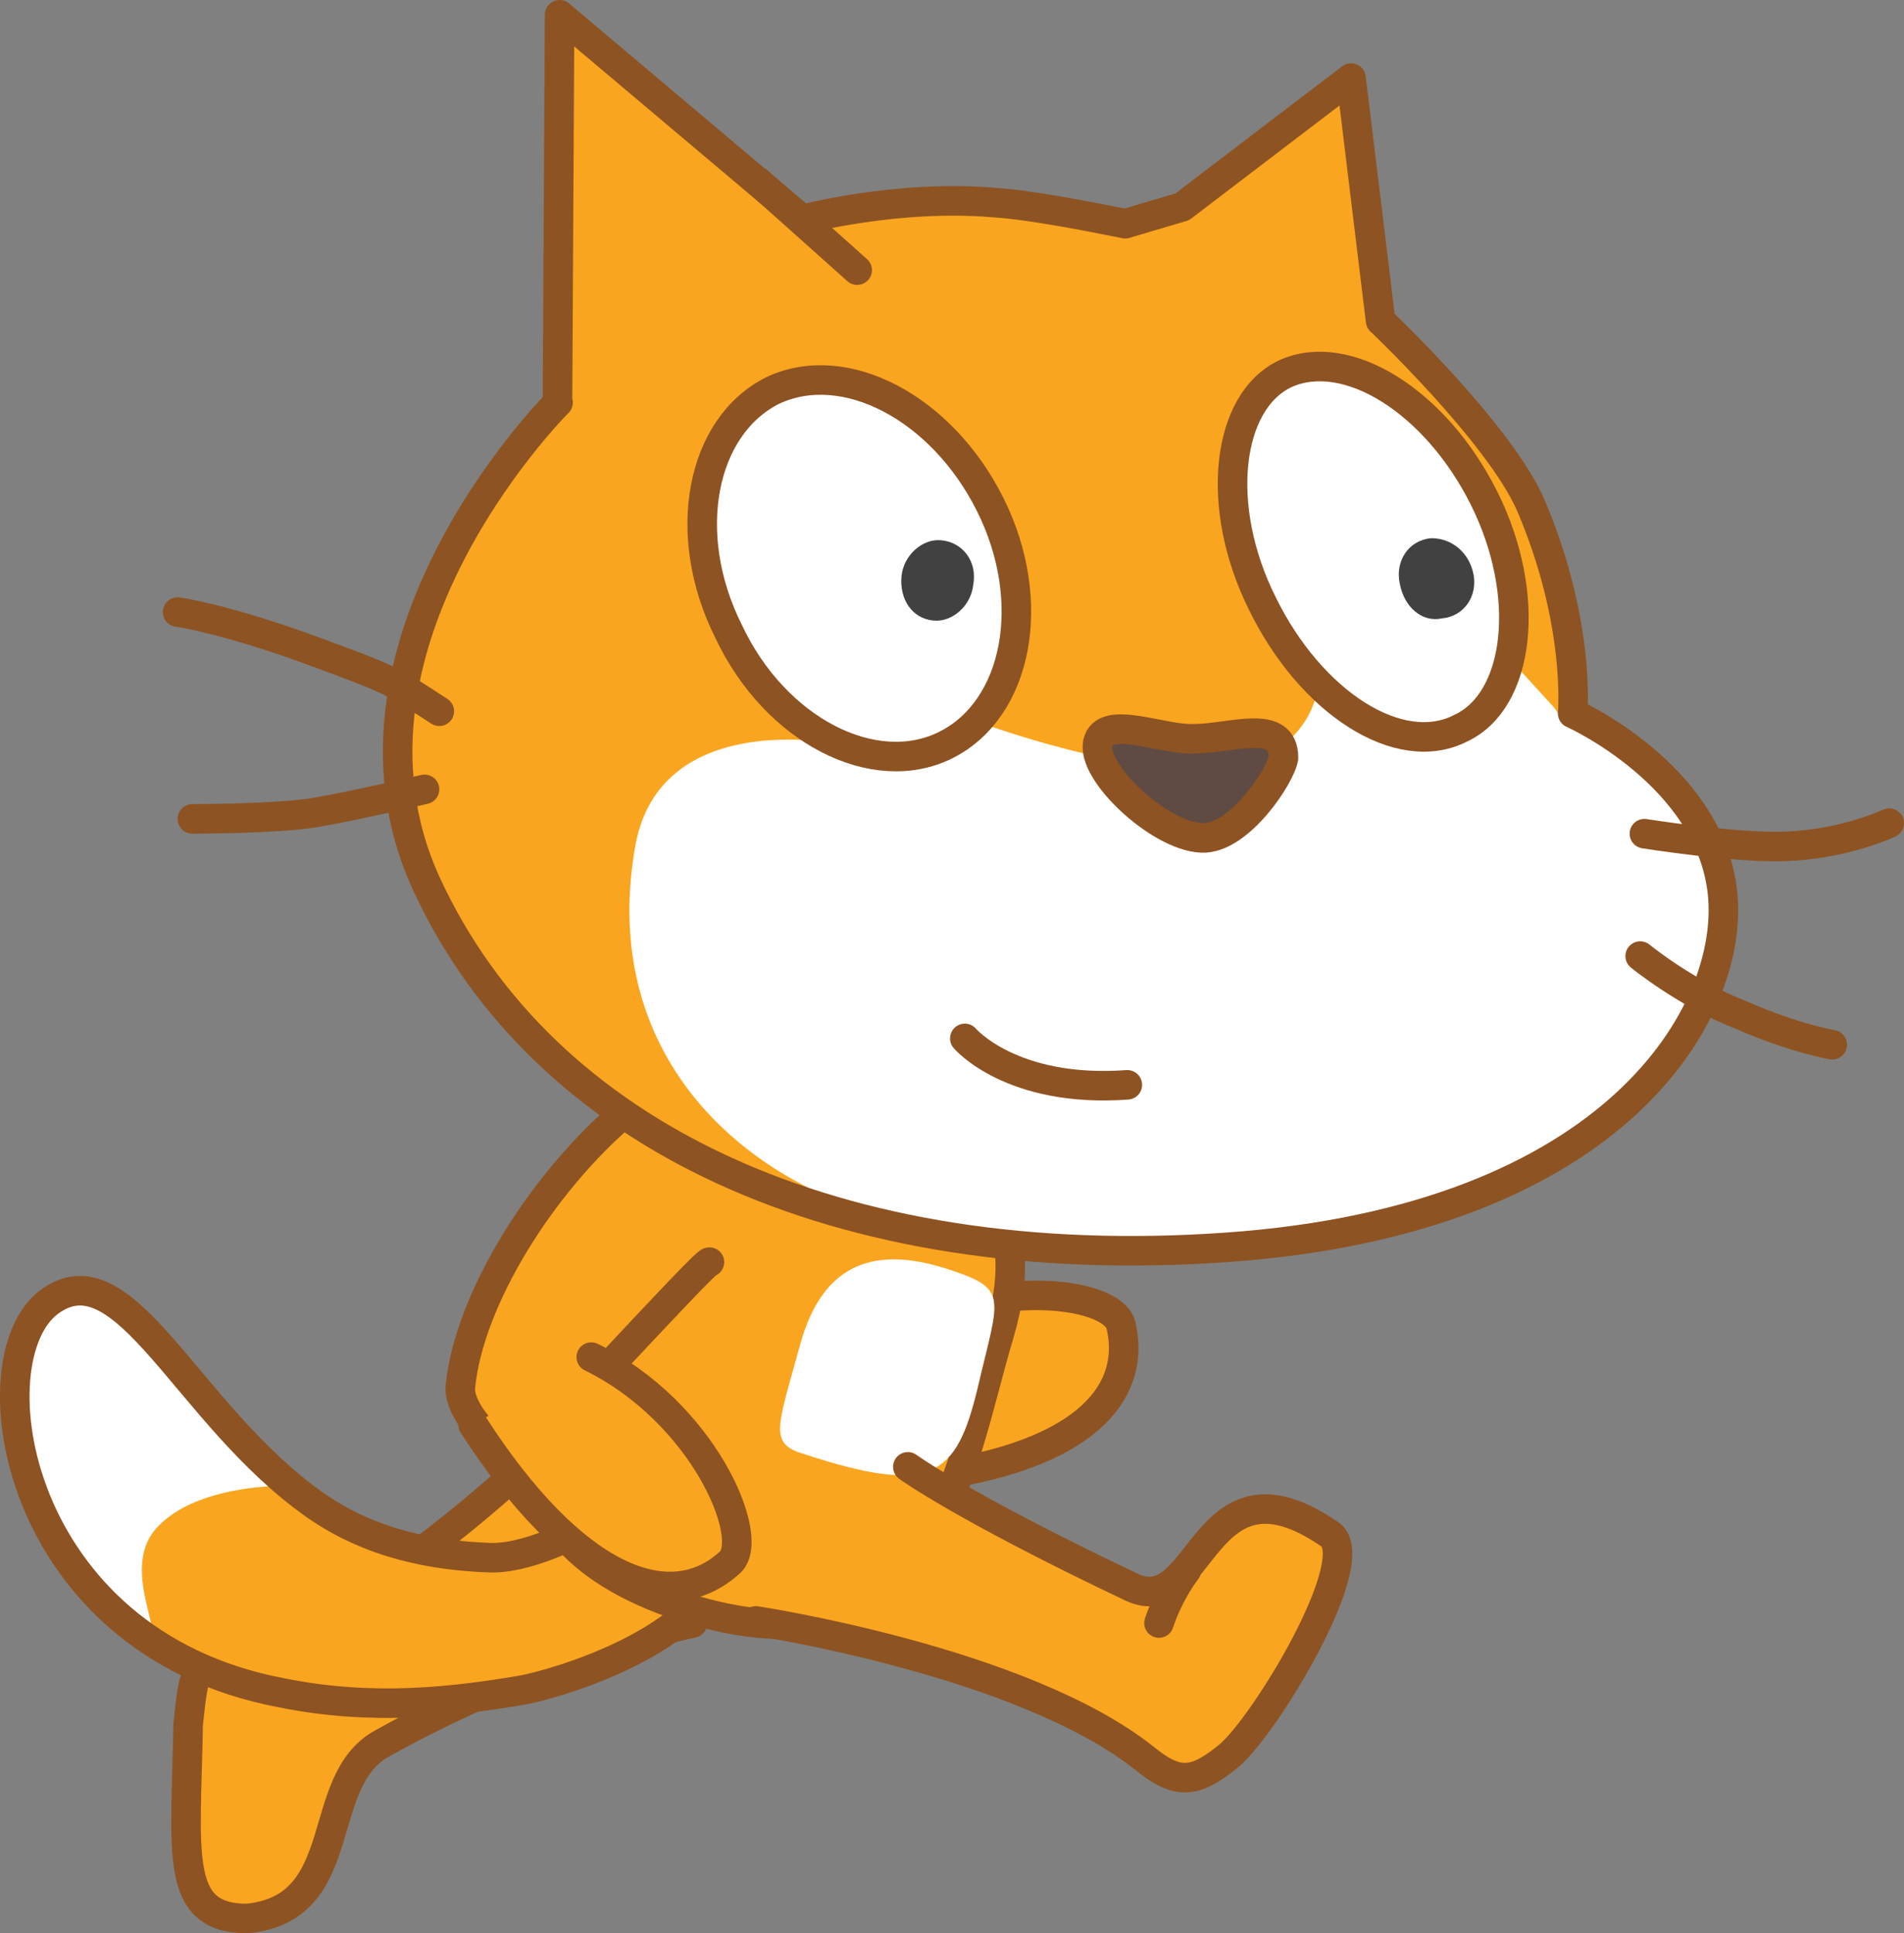 <svg viewBox="0,0,90.215,91.6" height="91.6" width="90.215" xmlns:xlink="http://www.w3.org/1999/xlink" xmlns="http://www.w3.org/2000/svg" version="1.1"><rect x="0" y="0" width="90.215" height="91.6" fill="#808080" stroke="none"/><g transform="translate(-204.785,-120.6)"><g style="mix-blend-mode: normal" stroke-dashoffset="0" stroke-dasharray="" stroke-miterlimit="10" fill-rule="nonzero" data-paper-data="{&quot;isPaintingLayer&quot;:true}"><g stroke-linejoin="round" stroke-linecap="round" stroke-width="1.4" stroke="#8e5322"><path fill="#faa51f" d="M245.1,177.2c-0.2,0.1 3.9,12.3 3.6,12.4c-1.7,1.1 -3.6,1.3 -4.3,0.7c-3.4,-2.4 -6.5,-8.1 -7.5,-13.2v-1.4"></path><path fill="#faa51f" d="M247.4,182.9"></path><path fill="none" d="M247.2,179.4"></path></g><path stroke-linejoin="round" stroke-linecap="round" stroke-width="1.4" stroke="#8e5322" fill="#faa51f" d="M246.2,184.3c4.9,-3.3 11.3,-2.6 11.7,-0.9c0.9,3.9 -3,6.9 -11.7,7.4"></path><path stroke-linejoin="round" stroke-linecap="round" stroke-width="1.4" stroke="#8e5322" fill="#faa51f" d="M240.1,189.6"></path><g stroke-linejoin="round" stroke-linecap="round" stroke-width="1.4" stroke="#8e5322" fill="#faa51f"><path d="M237.6,197.5c0,0 -7,1.4 -14.7,5.7c-3.3,1.8 -1.4,7.8 -6.4,8.3c-3.5,0 -2.9,-3.1 -2.8,-9.2c0.3,-2.8 0.3,-2.8 2.2,-3.3c7.1,-2 16,-11.1 16,-11.1"></path><path d="M221.6,204.8"></path></g><g><path stroke-linejoin="miter" stroke-linecap="butt" stroke-width="1" stroke="none" fill="#faa51f" d="M238.1,190.3c0.9,0.4 2.7,1 0.8,4.8c-1.8,3.8 -8.7,5.5 -9.5,5.6c-3,0.5 -6.9,1 -11.3,0.1c-12.7,-2.4 -14.6,-15.8 -11,-18.5c3.6,-2.7 6.5,5.3 12.6,9.6c2.7,1.9 5.7,2.4 8.2,2.5c3.5,0.2 9.4,-4.6 10.2,-4.1z"></path><path stroke-linejoin="miter" stroke-linecap="butt" stroke-width="1" stroke="none" fill="#ffffff" d="M212.5,184.9c2.1,2.2 5.8,6.1 5.8,6.1c0,0 -4.2,-0.1 -6.1,2c-1.9,2.1 0.9,5.8 -0.8,5c-1.5,-1.2 -3.7,-3.1 -5.2,-6.5c-1.4,-3.4 -0.9,-8.5 1,-9.4c2.1,-0.8 3.5,0.6 5.3,2.8z"></path><path stroke-linejoin="round" stroke-linecap="round" stroke-width="1.4" stroke="#8e5322" fill="none" d="M238.1,190.3c0.9,0.4 2.7,1 0.8,4.8c-1.8,3.8 -8.7,5.5 -9.5,5.6c-3,0.5 -6.9,1 -11.3,0.1c-12.7,-2.4 -14.6,-15.8 -11,-18.5c3.6,-2.7 6.5,5.3 12.6,9.6c2.7,1.9 5.7,2.4 8.2,2.5c3.5,0.2 9.4,-4.6 10.2,-4.1z"></path></g><path stroke-linejoin="round" stroke-linecap="round" stroke-width="1.4" stroke="#8e5322" fill="#faa51f" d="M252.1,183.9c-1.9,6.4 -3,16.3 -14.4,13c-11.4,-3.4 -7.8,-11.7 -5.9,-18.1c1.9,-6.4 6.3,-7 12.8,-5.1c6.3,1.9 9.4,3.8 7.5,10.2z"></path><path stroke-linejoin="miter" stroke-linecap="butt" stroke-width="1" stroke="none" fill="#ffffff" d="M251.1,186.4c-1,4.1 -2.1,5.1 -8.2,3.1c-1.7,-0.5 -1.3,-1.2 -0.2,-5.2c1.1,-4 3.7,-4.7 7.2,-3.5c2.7,0.9 2.2,1.3 1.2,5.6z"></path><g stroke-linejoin="round" stroke-linecap="round" stroke-width="1.4" stroke="#8e5322"><g><path fill="#faa51f" d="M238.4,180.4c-0.2,-0.1 -8.8,9.4 -9,9.3c-1.8,-0.9 -2.9,-2.5 -2.8,-3.4c0.4,-4.1 3.8,-9.6 7.8,-13l1.2,-0.7"></path><path fill="#faa51f" d="M234.6,185.2"></path><path fill="none" d="M237.6,183.3"></path></g><path fill="#faa51f" d="M232.8,184.9c5.3,2.6 7.8,8.5 6.6,9.7c-2.9,2.7 -7.5,0.8 -12.2,-6.5"></path></g><g><g><path stroke-linejoin="miter" stroke-linecap="butt" stroke-width="1" stroke="none" fill="#faa51f" d="M260.8,130.4l8,-6.1l1.4,11.5c0,0 5.6,5.3 7.1,8.7c2.4,5.6 2,9.9 2,9.9c0,0 6.5,2.9 7.1,8.5c0.6,5.6 -5,15.5 -23.5,16.8c-18.5,1.3 -32.4,-5.3 -37.9,-17.2c-5.4,-11.7 6.9,-23.5 6.2,-22.8l0.1,-18.4l11.5,9.7c0,0 4.5,-1.2 9.1,-0.8c1.7,0.1 4.7,0.7 6.2,1z"></path><path stroke-linejoin="miter" stroke-linecap="butt" stroke-width="1" stroke="none" fill="#ffffff" d="M278.9,154.8c0,0 6.4,2.4 6.9,8c0.8,5.6 -5.4,15.3 -22.8,16.3c-4,0.2 -7.5,0.5 -13,-0.2c-8.5,-0.9 -17.1,-7.3 -15.1,-18.3c1.2,-6.3 9.2,-4.8 9.2,-4.8l7.3,-0.9c0,0 6.8,2.5 11.1,2.1c4.3,-0.4 4.7,-3.7 4.7,-3.7l9.1,-1.5l2.1,2.3z"></path><path stroke-linejoin="round" stroke-linecap="round" stroke-width="1.4" stroke="#8e5322" fill="none" d="M294.3,159.6c0,0 -2.1,1 -4.9,1.1c-2.3,0.1 -6.7,-0.6 -6.7,-0.6"></path><path stroke-linejoin="round" stroke-linecap="round" stroke-width="1.4" stroke="#8e5322" fill="none" d="M291.6,170.1c0,0 -1.8,-0.3 -4.3,-1.4c-2.6,-1 -4.8,-2.8 -4.8,-2.8"></path><path stroke-linejoin="round" stroke-linecap="round" stroke-width="1.4" stroke="#8e5322" fill="none" d="M240.7,129.2l4.7,4.2"></path><path stroke-linejoin="round" stroke-linecap="round" stroke-width="1.4" stroke="#8e5322" fill="none" d="M260.8,130.4l8,-6.1l1.4,11.5c0,0 5.6,5.3 7.1,8.7c2.4,5.6 2,9.9 2,9.9c0,0 6.5,2.9 7.1,8.5c0.6,5.6 -5,15.5 -23.5,16.8c-18.5,1.3 -32.4,-5.3 -37.9,-17.2c-5.4,-11.7 6.9,-23.5 6.2,-22.8l0.1,-18.4l11.5,9.7c0,0 4.5,-1.2 9.1,-0.8c1.7,0.1 4.7,0.7 6.2,1z"></path><path stroke-linejoin="round" stroke-linecap="round" stroke-width="1.4" stroke="#8e5322" fill="none" d="M224.9,158c0,0 -3.4,0.8 -5.2,1.1c-1.8,0.3 -5.8,0.3 -5.8,0.3"></path><path stroke-linejoin="round" stroke-linecap="round" stroke-width="1.4" stroke="#8e5322" fill="none" d="M213.2,149.6c0,0 2.2,0.3 6.3,1.8c3.8,1.4 3.8,1.4 6.1,2.9"></path></g><g><path stroke-linejoin="round" stroke-linecap="round" stroke-width="1.4" stroke="#8e5322" fill="#ffffff" d="M275.1,144.2c2.3,4.6 1.7,9.6 -1.1,10.9c-2.9,1.5 -7.1,-1.2 -9.4,-5.9c-2.3,-4.6 -1.7,-9.6 1.1,-10.9c2.9,-1.3 7.1,1.3 9.4,5.9z"></path><path stroke-linejoin="miter" stroke-linecap="butt" stroke-width="1" stroke="none" fill="#414142" d="M274.6,147.8c0.2,1 -0.4,2 -1.5,2.1c-0.9,0.2 -1.8,-0.5 -2,-1.7c-0.2,-1 0.4,-2 1.5,-2.1c1,0 1.8,0.7 2,1.7"></path></g><g><path stroke-linejoin="round" stroke-linecap="round" stroke-width="1.4" stroke="#8e5322" fill="#ffffff" d="M251.7,144.5c2.3,4.6 1.3,9.7 -2.1,11.4c-3.4,1.7 -8.1,-0.7 -10.3,-5.4c-2.3,-4.6 -1.3,-9.7 2.1,-11.4c3.4,-1.6 8,0.8 10.3,5.4z"></path><path stroke-linejoin="miter" stroke-linecap="butt" stroke-width="1" stroke="none" fill="#414142" d="M250.9,148.3c-0.1,1 -1,1.8 -1.9,1.7c-1,-0.1 -1.6,-1 -1.5,-2.1c0.1,-1 1,-1.8 1.9,-1.7c1,0.1 1.7,1 1.5,2.1"></path></g><path stroke-linejoin="round" stroke-linecap="round" stroke-width="1.4" stroke="#8e5322" fill="#5f4b43" d="M261.4,155.6c1.7,0 4.2,-1 4.2,0.9c-0.1,0.8 -2.1,3.9 -3.9,3.8c-2,-0.1 -5.2,-3.1 -4.9,-4.5c0.3,-1.4 3.1,-0.1 4.6,-0.2z"></path><path stroke-linejoin="round" stroke-linecap="round" stroke-width="1.4" stroke="#8e5322" fill="#ffffff" d="M258.2,172c-5.5,0.4 -7.7,-2.2 -7.7,-2.2"></path></g><g stroke-linejoin="round" stroke-linecap="round" stroke-width="1.4" stroke="#8e5322" fill="#faa51f"><path d="M247.8,190.1c0,0 2.6,1.9 10.6,5.7c3.4,1.6 3.3,-6.7 9.4,-2.5c1.7,1.2 -3.1,9.1 -4.8,10.5c-1.6,1.3 -2.4,1.4 -4,0.1c-5.8,-4.6 -18.4,-6.5 -18.4,-6.5"></path><path d="M259.7,197.5c0.5,-1.5 1.3,-2.5 1.3,-2.5"></path></g></g></g></svg><!--rotationCenter:35.215224449751986:59.39999999999999-->